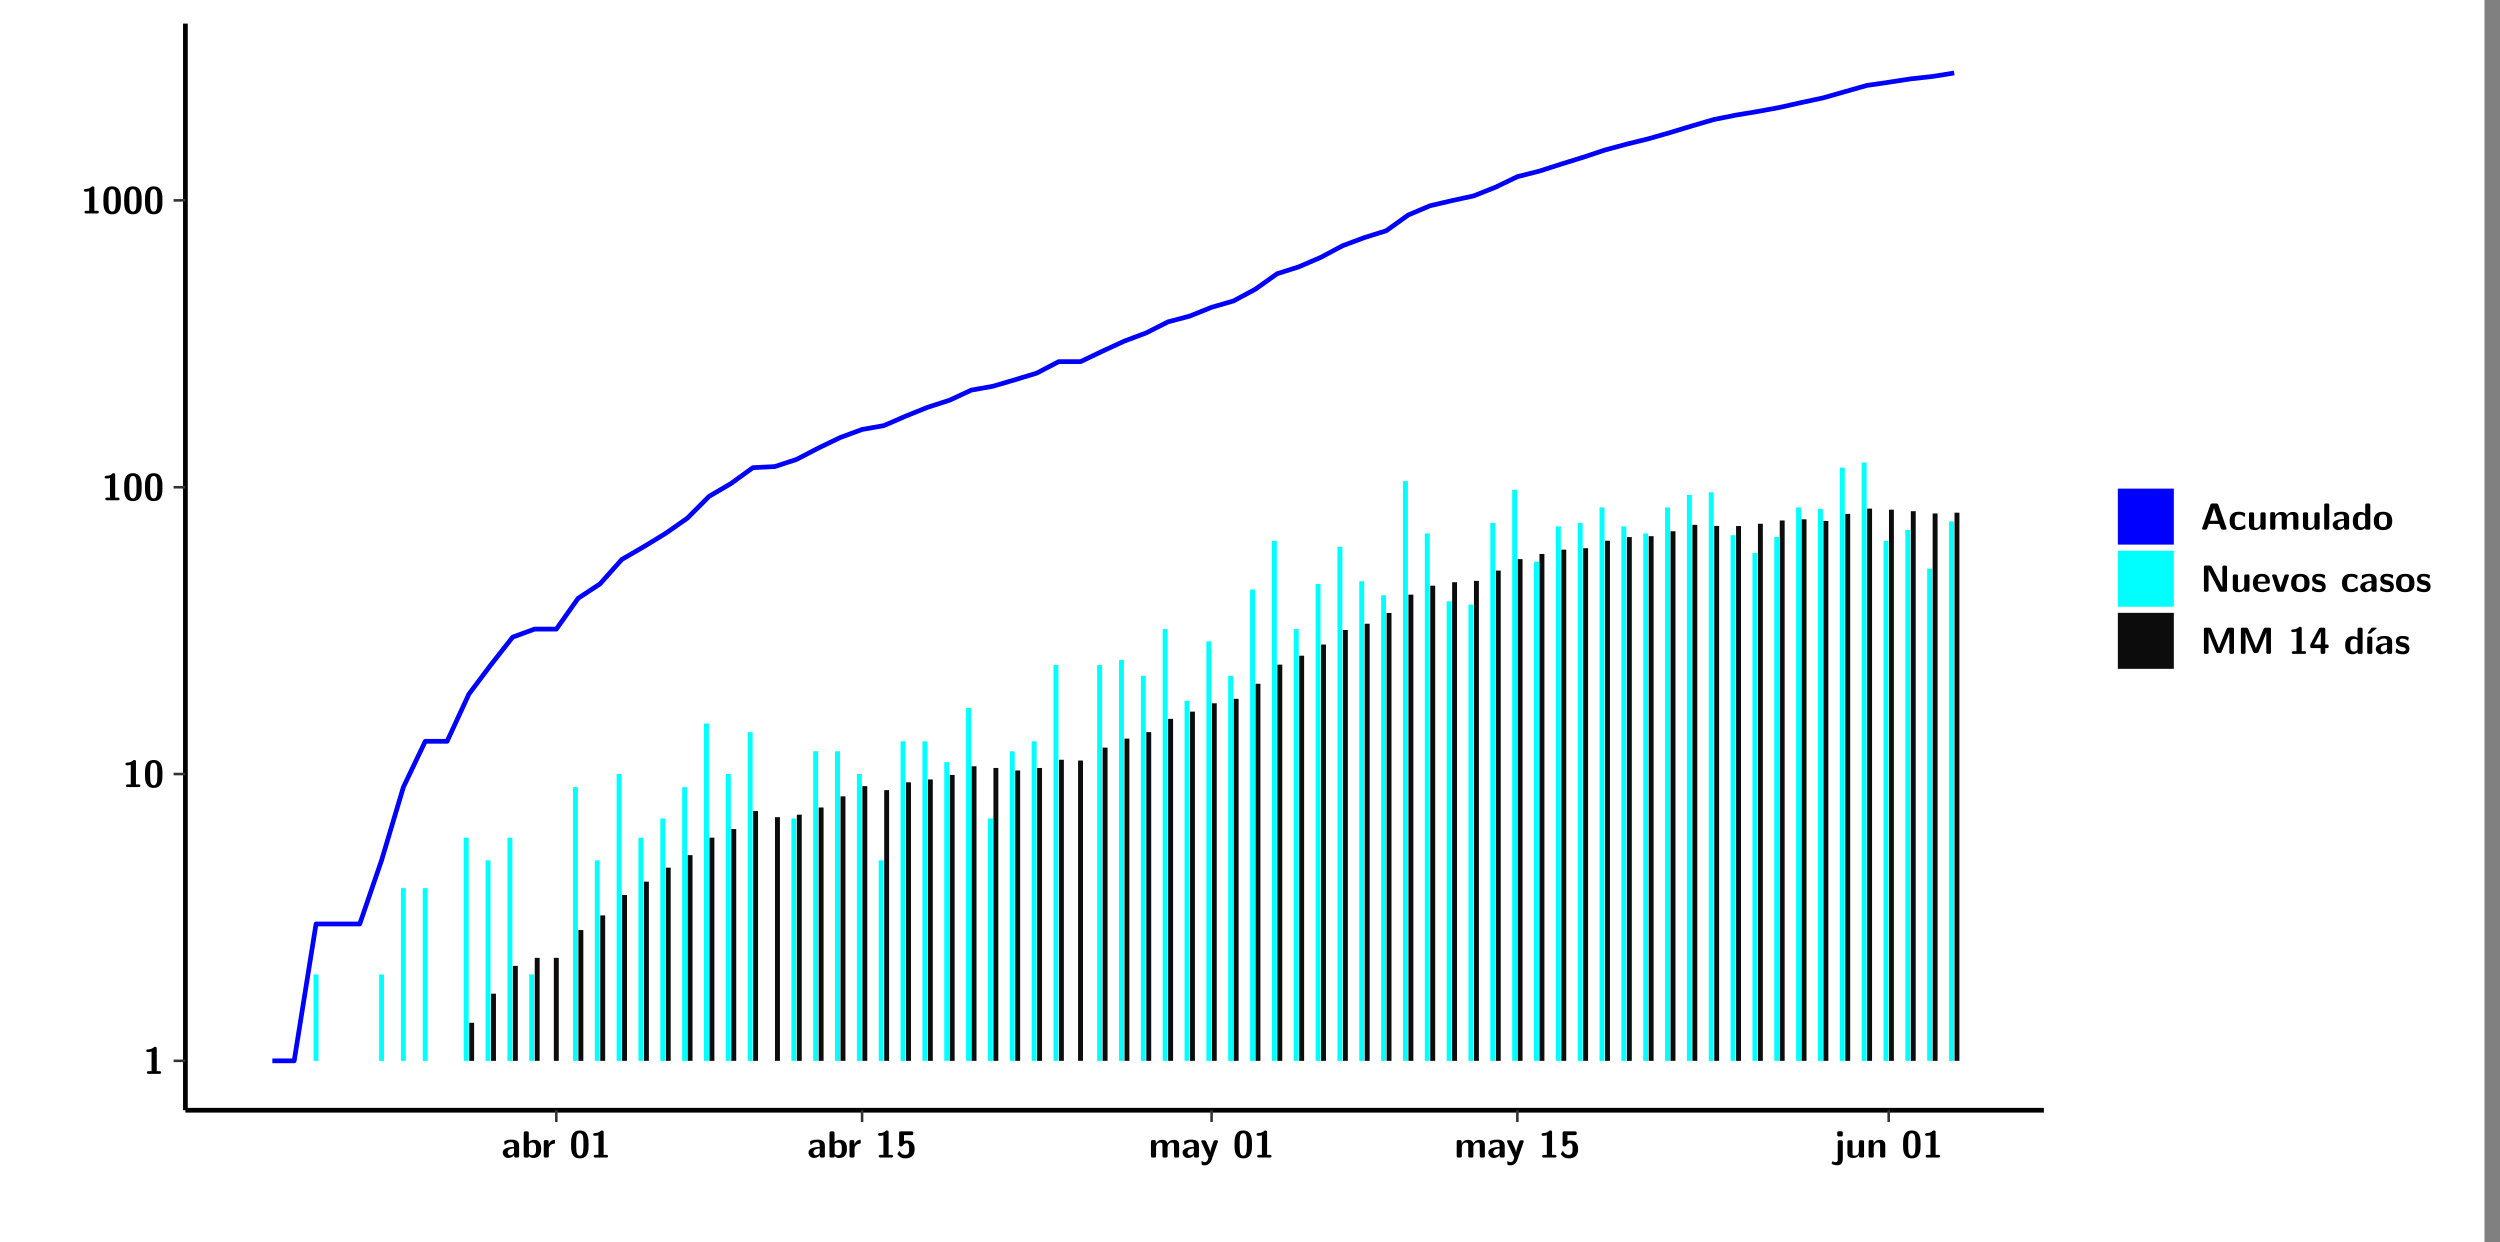 <?xml version="1.0" encoding="UTF-8"?>
<svg xmlns="http://www.w3.org/2000/svg" xmlns:xlink="http://www.w3.org/1999/xlink" width="579.653pt" height="288pt" viewBox="0 0 579.653 288" version="1.1">
<rect x="0" y="0" width="579.653" height="288" fill="#808080" stroke="none"/>
<defs>
<g>
<symbol overflow="visible" id="glyph0-0">
<path style="stroke:none;" d=""/>
</symbol>
<symbol overflow="visible" id="glyph0-1">
<path style="stroke:none;" d="M 3.109 -5.859 C 3.109 -6.016 3.109 -6.281 2.719 -6.281 C 2.547 -6.281 2.516 -6.266 2.406 -6.156 C 2.25 -6.016 1.922 -5.688 1.047 -5.672 C 0.891 -5.672 0.672 -5.609 0.672 -5.359 C 0.672 -5.047 0.969 -5.047 1.094 -5.047 C 1.344 -5.047 1.656 -5.078 1.906 -5.156 L 1.906 -0.625 L 1.234 -0.625 C 1.109 -0.625 0.812 -0.625 0.812 -0.312 C 0.812 0 1.109 0 1.234 0 L 3.719 0 C 3.828 0 4.141 0 4.141 -0.312 C 4.141 -0.625 3.828 -0.625 3.719 -0.625 L 3.109 -0.625 Z M 3.109 -5.859 "/>
</symbol>
<symbol overflow="visible" id="glyph0-2">
<path style="stroke:none;" d="M 4.438 -3 C 4.438 -4.203 4.438 -6.281 2.406 -6.281 C 0.375 -6.281 0.375 -4.219 0.375 -3 C 0.375 -1.812 0.375 0.188 2.406 0.188 C 4.438 0.188 4.438 -1.781 4.438 -3 Z M 2.406 -0.438 C 1.75 -0.438 1.656 -1.25 1.625 -1.484 C 1.562 -1.953 1.562 -2.766 1.562 -3.125 C 1.562 -3.641 1.562 -4.203 1.625 -4.641 C 1.641 -4.875 1.734 -5.641 2.406 -5.641 C 3.047 -5.641 3.156 -4.906 3.188 -4.734 C 3.25 -4.281 3.25 -3.594 3.25 -3.125 C 3.25 -2.625 3.25 -1.953 3.188 -1.469 C 3.156 -1.234 3.062 -0.438 2.406 -0.438 Z M 2.406 -0.438 "/>
</symbol>
<symbol overflow="visible" id="glyph0-3">
<path style="stroke:none;" d="M 4.062 -2.766 C 4.062 -4.156 2.734 -4.156 2.297 -4.156 C 1.891 -4.156 1.453 -4.125 0.859 -3.891 C 0.672 -3.797 0.625 -3.781 0.625 -3.688 C 0.625 -3.625 0.688 -3.109 0.688 -3.047 C 0.703 -2.984 0.75 -2.938 0.812 -2.938 C 0.844 -2.938 0.875 -2.969 0.906 -3 C 1.281 -3.391 1.719 -3.578 2.266 -3.578 C 2.734 -3.578 2.875 -3.297 2.875 -2.781 L 2.875 -2.469 C 2.562 -2.469 0.266 -2.453 0.266 -1.172 C 0.266 -0.547 0.766 0.094 1.531 0.094 C 1.828 0.094 2.484 0.016 2.906 -0.594 L 2.906 -0.422 C 2.906 -0.141 2.969 0 3.328 0 L 3.641 0 C 3.984 0 4.062 -0.109 4.062 -0.422 Z M 2.875 -1.344 C 2.875 -0.531 2.047 -0.531 2.016 -0.531 C 1.641 -0.531 1.406 -0.844 1.406 -1.188 C 1.406 -2.047 2.625 -2.109 2.875 -2.109 Z M 2.875 -1.344 "/>
</symbol>
<symbol overflow="visible" id="glyph0-4">
<path style="stroke:none;" d="M 1.703 -5.656 C 1.703 -5.938 1.641 -6.078 1.281 -6.078 L 0.953 -6.078 C 0.641 -6.078 0.531 -5.984 0.531 -5.656 L 0.531 -0.422 C 0.531 -0.109 0.625 0 0.953 0 L 1.312 0 C 1.453 0 1.719 0 1.734 -0.344 C 2.125 0.094 2.578 0.094 2.719 0.094 C 4.578 0.094 4.578 -1.594 4.578 -2.031 C 4.578 -2.453 4.578 -4.109 2.938 -4.109 C 2.219 -4.109 1.781 -3.703 1.703 -3.625 Z M 1.734 -3.172 C 1.844 -3.281 2.109 -3.484 2.5 -3.484 C 3.391 -3.484 3.391 -2.672 3.391 -2.016 C 3.391 -1.375 3.391 -0.531 2.406 -0.531 C 2.047 -0.531 1.828 -0.75 1.734 -0.875 Z M 1.734 -3.172 "/>
</symbol>
<symbol overflow="visible" id="glyph0-5">
<path style="stroke:none;" d="M 1.703 -2.016 C 1.703 -2.844 2.391 -3.188 2.938 -3.219 C 3.109 -3.234 3.125 -3.234 3.125 -3.469 L 3.125 -3.875 C 3.125 -4.047 3.125 -4.109 2.969 -4.109 C 2.719 -4.109 2.078 -4.031 1.672 -3.078 L 1.656 -3.078 L 1.656 -3.641 C 1.656 -3.922 1.594 -4.062 1.234 -4.062 L 0.953 -4.062 C 0.641 -4.062 0.531 -3.969 0.531 -3.641 L 0.531 -0.422 C 0.531 -0.109 0.625 0 0.953 0 L 1.281 0 C 1.609 0 1.703 -0.109 1.703 -0.422 Z M 1.703 -2.016 "/>
</symbol>
<symbol overflow="visible" id="glyph0-6">
<path style="stroke:none;" d="M 1.859 -5.203 L 3.578 -5.203 C 4 -5.203 4 -5.406 4 -5.641 C 4 -5.875 4 -6.078 3.578 -6.078 L 1.141 -6.078 C 0.875 -6.078 0.734 -6.031 0.734 -5.688 L 0.734 -3 C 0.734 -2.609 0.922 -2.594 1.172 -2.594 C 1.391 -2.594 1.469 -2.594 1.594 -2.812 C 1.812 -3.141 2.109 -3.328 2.469 -3.328 C 3.047 -3.328 3.047 -2.656 3.047 -1.969 C 3.047 -1.297 3.047 -0.625 2.125 -0.625 C 1.844 -0.625 1.25 -0.703 0.906 -1.406 C 0.875 -1.453 0.844 -1.5 0.781 -1.5 C 0.719 -1.5 0.703 -1.469 0.656 -1.391 C 0.531 -1.188 0.328 -0.891 0.328 -0.828 C 0.328 -0.75 0.891 0.188 2.141 0.188 C 3.562 0.188 4.328 -0.516 4.328 -1.938 C 4.328 -3.094 3.844 -3.953 2.5 -3.953 C 2.281 -3.953 2.078 -3.922 1.859 -3.844 Z M 1.859 -5.203 "/>
</symbol>
<symbol overflow="visible" id="glyph0-7">
<path style="stroke:none;" d="M 7.062 -2.844 C 7.062 -3.75 6.672 -4.109 5.781 -4.109 C 5.156 -4.109 4.688 -3.828 4.359 -3.25 C 4.219 -4.078 3.484 -4.109 3.109 -4.109 C 2.938 -4.109 2.578 -4.109 2.188 -3.828 C 1.906 -3.625 1.734 -3.344 1.672 -3.203 L 1.672 -3.641 C 1.672 -3.922 1.609 -4.062 1.25 -4.062 L 0.953 -4.062 C 0.625 -4.062 0.531 -3.969 0.531 -3.641 L 0.531 -0.422 C 0.531 -0.109 0.625 0 0.953 0 L 1.297 0 C 1.625 0 1.719 -0.109 1.719 -0.422 L 1.719 -2.359 C 1.719 -3.141 2.25 -3.484 2.688 -3.484 C 3.109 -3.484 3.203 -3.297 3.203 -2.828 L 3.203 -0.422 C 3.203 -0.109 3.297 0 3.625 0 L 3.969 0 C 4.297 0 4.391 -0.109 4.391 -0.422 L 4.391 -2.359 C 4.391 -3.141 4.922 -3.484 5.359 -3.484 C 5.781 -3.484 5.875 -3.297 5.875 -2.828 L 5.875 -0.422 C 5.875 -0.109 5.969 0 6.297 0 L 6.641 0 C 6.984 0 7.062 -0.109 7.062 -0.422 Z M 7.062 -2.844 "/>
</symbol>
<symbol overflow="visible" id="glyph0-8">
<path style="stroke:none;" d="M 4.109 -3.609 C 4.141 -3.719 4.141 -3.734 4.141 -3.781 C 4.141 -4.016 3.906 -4.016 3.797 -4.016 L 3.609 -4.016 C 3.469 -4.016 3.266 -4.016 3.141 -3.812 C 3.109 -3.766 2.406 -1.828 2.359 -1.25 L 2.344 -1.25 C 2.312 -1.672 1.953 -2.484 1.562 -3.328 C 1.328 -3.891 1.266 -4.016 0.828 -4.016 L 0.594 -4.016 C 0.469 -4.016 0.25 -4.016 0.25 -3.781 C 0.25 -3.75 0.281 -3.688 0.297 -3.641 L 1.953 0 C 1.891 0.188 1.859 0.281 1.828 0.375 C 1.734 0.656 1.578 1.047 1.109 1.047 C 0.812 1.047 0.609 0.922 0.516 0.875 C 0.469 0.844 0.453 0.828 0.422 0.828 C 0.391 0.828 0.312 0.859 0.312 0.969 C 0.312 1.031 0.375 1.641 0.391 1.672 C 0.469 1.781 0.953 1.797 1.094 1.797 C 2.172 1.797 2.609 0.766 2.672 0.547 Z M 4.109 -3.609 "/>
</symbol>
<symbol overflow="visible" id="glyph0-9">
<path style="stroke:none;" d="M 1.969 -5.672 C 1.969 -5.953 1.906 -6.094 1.547 -6.094 L 1.094 -6.094 C 0.766 -6.094 0.672 -5.984 0.672 -5.672 L 0.672 -5.312 C 0.672 -5.031 0.734 -4.891 1.094 -4.891 L 1.547 -4.891 C 1.875 -4.891 1.969 -5 1.969 -5.312 Z M 0.797 0.484 C 0.797 0.703 0.797 1.062 0.25 1.062 C 0.156 1.062 -0.094 1.031 -0.266 0.922 C -0.359 0.875 -0.375 0.875 -0.406 0.875 C -0.484 0.875 -0.5 0.922 -0.547 1.094 C -0.609 1.281 -0.625 1.359 -0.625 1.391 C -0.625 1.547 0.109 1.797 0.656 1.797 C 1.625 1.797 1.969 1.141 1.969 0.281 L 1.969 -3.594 C 1.969 -3.875 1.906 -4.016 1.547 -4.016 L 1.219 -4.016 C 0.891 -4.016 0.797 -3.906 0.797 -3.594 Z M 0.797 0.484 "/>
</symbol>
<symbol overflow="visible" id="glyph0-10">
<path style="stroke:none;" d="M 4.391 -3.594 C 4.391 -3.875 4.328 -4.016 3.969 -4.016 L 3.609 -4.016 C 3.281 -4.016 3.188 -3.906 3.188 -3.594 L 3.188 -1.516 C 3.188 -0.938 2.891 -0.438 2.266 -0.438 C 1.766 -0.438 1.719 -0.562 1.719 -1.031 L 1.719 -3.594 C 1.719 -3.875 1.656 -4.016 1.297 -4.016 L 0.953 -4.016 C 0.625 -4.016 0.531 -3.922 0.531 -3.594 L 0.531 -1.109 C 0.531 -0.172 1.031 0.094 1.953 0.094 C 2.188 0.094 2.812 0.094 3.219 -0.656 L 3.219 -0.422 C 3.219 -0.141 3.281 0 3.641 0 L 3.969 0 C 4.297 0 4.391 -0.109 4.391 -0.422 Z M 4.391 -3.594 "/>
</symbol>
<symbol overflow="visible" id="glyph0-11">
<path style="stroke:none;" d="M 4.391 -2.844 C 4.391 -3.75 4 -4.109 3.109 -4.109 C 2.188 -4.109 1.781 -3.438 1.672 -3.203 L 1.672 -3.641 C 1.672 -3.922 1.609 -4.062 1.25 -4.062 L 0.953 -4.062 C 0.625 -4.062 0.531 -3.969 0.531 -3.641 L 0.531 -0.422 C 0.531 -0.109 0.625 0 0.953 0 L 1.297 0 C 1.625 0 1.719 -0.109 1.719 -0.422 L 1.719 -2.359 C 1.719 -3.125 2.219 -3.484 2.688 -3.484 C 3.109 -3.484 3.188 -3.281 3.188 -2.828 L 3.188 -0.422 C 3.188 -0.141 3.25 0 3.609 0 L 3.969 0 C 4.297 0 4.391 -0.109 4.391 -0.422 Z M 4.391 -2.844 "/>
</symbol>
<symbol overflow="visible" id="glyph0-12">
<path style="stroke:none;" d="M 4.156 -5.703 C 4.031 -6.078 3.766 -6.078 3.594 -6.078 L 2.828 -6.078 C 2.641 -6.078 2.391 -6.078 2.266 -5.703 L 0.406 -0.406 C 0.375 -0.297 0.375 -0.281 0.375 -0.234 C 0.375 0 0.594 0 0.703 0 L 1.031 0 C 1.188 0 1.453 0 1.578 -0.344 L 1.922 -1.328 L 4.344 -1.328 L 4.641 -0.484 C 4.75 -0.172 4.812 0 5.234 0 L 5.703 0 C 5.828 0 6.047 0 6.047 -0.234 C 6.047 -0.281 6.047 -0.297 6 -0.406 Z M 2.812 -3.938 C 2.938 -4.328 3.062 -4.656 3.125 -4.969 L 3.141 -4.969 C 3.188 -4.766 3.188 -4.75 3.25 -4.547 L 4.078 -2.078 L 2.188 -2.078 Z M 2.812 -3.938 "/>
</symbol>
<symbol overflow="visible" id="glyph0-13">
<path style="stroke:none;" d="M 4 -0.438 C 4 -0.531 3.969 -0.938 3.953 -1.047 C 3.953 -1.078 3.938 -1.172 3.844 -1.172 C 3.812 -1.172 3.797 -1.172 3.703 -1.078 C 3.562 -0.953 3.141 -0.594 2.422 -0.594 C 1.516 -0.594 1.516 -1.469 1.516 -2.031 C 1.516 -2.75 1.562 -3.484 2.453 -3.484 C 3.031 -3.484 3.266 -3.344 3.578 -3.078 C 3.688 -2.984 3.703 -2.984 3.734 -2.984 C 3.828 -2.984 3.844 -3.062 3.844 -3.094 C 3.859 -3.172 3.953 -3.656 3.953 -3.703 C 3.953 -3.781 3.891 -3.812 3.75 -3.891 C 3.328 -4.078 3.062 -4.156 2.453 -4.156 C 1.141 -4.156 0.328 -3.547 0.328 -2.016 C 0.328 -0.562 1.078 0.094 2.406 0.094 C 2.641 0.094 3.172 0.094 3.75 -0.203 C 4 -0.344 4 -0.344 4 -0.438 Z M 4 -0.438 "/>
</symbol>
<symbol overflow="visible" id="glyph0-14">
<path style="stroke:none;" d="M 1.703 -5.656 C 1.703 -5.938 1.641 -6.078 1.281 -6.078 L 0.953 -6.078 C 0.641 -6.078 0.531 -5.984 0.531 -5.656 L 0.531 -0.422 C 0.531 -0.109 0.625 0 0.953 0 L 1.281 0 C 1.609 0 1.703 -0.109 1.703 -0.422 Z M 1.703 -5.656 "/>
</symbol>
<symbol overflow="visible" id="glyph0-15">
<path style="stroke:none;" d="M 4.375 -5.656 C 4.375 -5.938 4.312 -6.078 3.953 -6.078 L 3.625 -6.078 C 3.297 -6.078 3.203 -5.969 3.203 -5.656 L 3.203 -3.672 C 2.812 -4.047 2.375 -4.109 2.109 -4.109 C 0.328 -4.109 0.328 -2.422 0.328 -2 C 0.328 -1.594 0.328 0.094 2.062 0.094 C 2.422 0.094 2.812 -0.016 3.188 -0.406 C 3.188 -0.094 3.297 0 3.609 0 L 3.953 0 C 4.281 0 4.375 -0.109 4.375 -0.422 Z M 3.188 -1.094 C 3.188 -0.953 3.188 -0.875 2.922 -0.688 C 2.703 -0.547 2.5 -0.531 2.406 -0.531 C 1.516 -0.531 1.516 -1.344 1.516 -2 C 1.516 -2.656 1.516 -3.484 2.5 -3.484 C 2.75 -3.484 2.984 -3.391 3.188 -3.203 Z M 3.188 -1.094 "/>
</symbol>
<symbol overflow="visible" id="glyph0-16">
<path style="stroke:none;" d="M 4.547 -1.969 C 4.547 -3.406 3.844 -4.156 2.406 -4.156 C 0.953 -4.156 0.266 -3.391 0.266 -1.969 C 0.266 -0.547 1.031 0.094 2.406 0.094 C 3.781 0.094 4.547 -0.531 4.547 -1.969 Z M 2.406 -0.594 C 1.469 -0.594 1.469 -1.375 1.469 -2.078 C 1.469 -2.75 1.469 -3.531 2.406 -3.531 C 3.344 -3.531 3.344 -2.766 3.344 -2.078 C 3.344 -1.391 3.344 -0.594 2.406 -0.594 Z M 2.406 -0.594 "/>
</symbol>
<symbol overflow="visible" id="glyph0-17">
<path style="stroke:none;" d="M 2.656 -5.734 C 2.469 -6.078 2.203 -6.078 2.031 -6.078 L 1.219 -6.078 C 0.906 -6.078 0.797 -5.984 0.797 -5.656 L 0.797 -0.422 C 0.797 -0.109 0.891 0 1.219 0 L 1.453 0 C 1.781 0 1.875 -0.109 1.875 -0.422 L 1.875 -5.016 L 1.891 -5.016 L 4.297 -0.344 C 4.484 0 4.75 0 4.922 0 L 5.734 0 C 6.062 0 6.156 -0.109 6.156 -0.422 L 6.156 -5.656 C 6.156 -5.938 6.094 -6.078 5.734 -6.078 L 5.5 -6.078 C 5.156 -6.078 5.078 -5.969 5.078 -5.656 L 5.078 -1.062 L 5.062 -1.062 Z M 2.656 -5.734 "/>
</symbol>
<symbol overflow="visible" id="glyph0-18">
<path style="stroke:none;" d="M 3.781 -1.875 C 3.984 -1.875 4.203 -1.891 4.203 -2.281 C 4.203 -3.406 3.672 -4.156 2.359 -4.156 C 0.969 -4.156 0.266 -3.375 0.266 -2.047 C 0.266 -0.609 1.109 0.094 2.484 0.094 C 2.812 0.094 3.312 0.047 3.891 -0.234 C 4.078 -0.328 4.141 -0.359 4.141 -0.469 C 4.141 -0.531 4.125 -0.781 4.109 -0.844 C 4.078 -1.125 4.062 -1.125 3.984 -1.125 C 3.953 -1.125 3.938 -1.125 3.844 -1.047 C 3.328 -0.594 2.797 -0.531 2.516 -0.531 C 1.531 -0.531 1.422 -1.312 1.391 -1.875 Z M 1.406 -2.344 C 1.422 -2.875 1.609 -3.531 2.359 -3.531 C 3.062 -3.531 3.203 -3.031 3.219 -2.344 Z M 1.406 -2.344 "/>
</symbol>
<symbol overflow="visible" id="glyph0-19">
<path style="stroke:none;" d="M 4.109 -3.609 C 4.141 -3.719 4.141 -3.75 4.141 -3.766 C 4.141 -4.016 3.922 -4.016 3.797 -4.016 L 3.609 -4.016 C 3.25 -4.016 3.141 -3.891 3.062 -3.641 L 2.203 -0.984 L 1.328 -3.641 C 1.266 -3.828 1.203 -4.016 0.781 -4.016 L 0.578 -4.016 C 0.453 -4.016 0.234 -4.016 0.234 -3.766 C 0.234 -3.75 0.234 -3.719 0.266 -3.609 L 1.312 -0.375 C 1.438 0 1.703 0 1.859 0 L 2.5 0 C 2.672 0 2.938 0 3.062 -0.375 Z M 4.109 -3.609 "/>
</symbol>
<symbol overflow="visible" id="glyph0-20">
<path style="stroke:none;" d="M 3.469 -1.234 C 3.469 -1.734 3.203 -2.031 3.047 -2.172 C 2.703 -2.484 2.391 -2.547 2.031 -2.609 C 1.547 -2.703 1.188 -2.766 1.188 -3.109 C 1.188 -3.469 1.484 -3.547 1.828 -3.547 C 2.406 -3.547 2.719 -3.328 2.953 -3.125 C 3.047 -3.047 3.062 -3.047 3.094 -3.047 C 3.188 -3.047 3.203 -3.125 3.203 -3.156 C 3.219 -3.219 3.312 -3.719 3.312 -3.766 C 3.312 -3.906 2.844 -4.031 2.75 -4.062 C 2.406 -4.156 2.125 -4.156 1.891 -4.156 C 1.5 -4.156 0.328 -4.156 0.328 -2.906 C 0.328 -2.484 0.516 -2.219 0.75 -2 C 1.062 -1.734 1.406 -1.672 1.906 -1.562 C 2.156 -1.531 2.609 -1.453 2.609 -1.062 C 2.609 -0.656 2.266 -0.594 1.922 -0.594 C 1.531 -0.594 1.047 -0.703 0.625 -1.188 C 0.594 -1.234 0.562 -1.266 0.516 -1.266 C 0.422 -1.266 0.406 -1.188 0.391 -1.125 C 0.375 -1.016 0.266 -0.516 0.266 -0.422 C 0.266 -0.266 0.922 -0.062 0.922 -0.047 C 1.406 0.094 1.766 0.094 1.922 0.094 C 2.359 0.094 3.469 0.062 3.469 -1.234 Z M 3.469 -1.234 "/>
</symbol>
<symbol overflow="visible" id="glyph0-21">
<path style="stroke:none;" d="M 4.859 -2.859 C 4.688 -2.422 4.359 -1.609 4.281 -1.312 C 4.203 -1.625 3.844 -2.484 3.656 -2.953 L 2.531 -5.719 C 2.391 -6.078 2.109 -6.078 1.953 -6.078 L 1.219 -6.078 C 0.906 -6.078 0.797 -5.984 0.797 -5.656 L 0.797 -0.422 C 0.797 -0.109 0.891 0 1.219 0 L 1.453 0 C 1.781 0 1.875 -0.109 1.875 -0.422 L 1.875 -4.953 L 1.891 -4.953 C 1.984 -4.562 2.375 -3.578 2.578 -3.062 L 3.609 -0.562 C 3.766 -0.188 3.969 -0.188 4.266 -0.188 C 4.562 -0.188 4.781 -0.188 4.938 -0.562 L 6.062 -3.328 C 6.141 -3.531 6.625 -4.719 6.672 -4.953 L 6.688 -4.953 L 6.688 -0.422 C 6.688 -0.141 6.75 0 7.109 0 L 7.344 0 C 7.672 0 7.766 -0.109 7.766 -0.422 L 7.766 -5.656 C 7.766 -5.938 7.703 -6.078 7.344 -6.078 L 6.609 -6.078 C 6.391 -6.078 6.172 -6.062 6.016 -5.703 Z M 4.859 -2.859 "/>
</symbol>
<symbol overflow="visible" id="glyph0-22">
<path style="stroke:none;" d="M 0.344 -2.297 C 0.266 -2.172 0.266 -2.141 0.266 -1.984 L 0.266 -1.766 C 0.266 -1.484 0.328 -1.344 0.688 -1.344 L 2.672 -1.344 L 2.672 -0.422 C 2.672 -0.141 2.719 0 3.078 0 L 3.328 0 C 3.656 0 3.75 -0.109 3.75 -0.422 L 3.75 -1.344 L 4.125 -1.344 C 4.391 -1.344 4.547 -1.406 4.547 -1.75 C 4.547 -2.078 4.422 -2.172 4.125 -2.172 L 3.75 -2.172 L 3.75 -5.656 C 3.75 -5.984 3.656 -6.078 3.328 -6.078 L 2.688 -6.078 C 2.531 -6.078 2.391 -6.078 2.281 -5.875 Z M 1.188 -2.172 C 2.578 -4.75 2.672 -5.016 2.703 -5.156 L 2.719 -5.156 L 2.719 -2.172 Z M 1.188 -2.172 "/>
</symbol>
<symbol overflow="visible" id="glyph0-23">
<path style="stroke:none;" d="M 3.906 -5.844 C 3.953 -5.875 4 -5.922 4 -5.969 C 4 -6.078 3.906 -6.078 3.766 -6.078 L 3.047 -6.078 C 2.875 -6.078 2.859 -6.078 2.781 -5.984 L 2.031 -4.953 C 1.953 -4.859 1.953 -4.844 1.953 -4.828 C 1.953 -4.703 2.047 -4.703 2.188 -4.703 L 2.516 -4.703 Z M 3.906 -5.844 "/>
</symbol>
<symbol overflow="visible" id="glyph0-24">
<path style="stroke:none;" d="M 1.703 -3.594 C 1.703 -3.875 1.641 -4.016 1.281 -4.016 L 0.953 -4.016 C 0.641 -4.016 0.531 -3.922 0.531 -3.594 L 0.531 -0.422 C 0.531 -0.109 0.625 0 0.953 0 L 1.281 0 C 1.609 0 1.703 -0.109 1.703 -0.422 Z M 1.703 -3.594 "/>
</symbol>
</g>
<clipPath id="clip1">
  <path d="M 0 0 L 576.008 0 L 576.008 288 L 0 288 Z M 0 0 "/>
</clipPath>
<clipPath id="clip2">
  <path d="M 42.988 5.477 L 473.898 5.477 L 473.898 257.414 L 42.988 257.414 Z M 42.988 5.477 "/>
</clipPath>
</defs>
<g id="surface1">
<g clip-path="url(#clip1)" clip-rule="nonzero">
<path style="fill-rule:nonzero;fill:rgb(100%,100%,100%);fill-opacity:1;stroke-width:0.598;stroke-linecap:round;stroke-linejoin:round;stroke:rgb(100%,100%,100%);stroke-opacity:1;stroke-miterlimit:10;" d="M 0 0 L 0 288.004 L 576.008 288.004 L 576.008 0 Z M 0 0 " transform="matrix(1,0,0,-1,0,288)"/>
</g>
<g clip-path="url(#clip2)" clip-rule="nonzero">
<path style=" stroke:none;fill-rule:nonzero;fill:rgb(100%,100%,100%);fill-opacity:1;" d="M 42.988 257.414 L 42.988 5.477 L 473.898 5.477 L 473.898 257.414 Z M 42.988 257.414 "/>
</g>
<path style=" stroke:none;fill-rule:nonzero;fill:rgb(0%,100%,100%);fill-opacity:1;" d="M 72.707 245.969 L 72.707 225.941 L 73.844 225.941 L 73.844 245.969 Z M 72.707 245.969 "/>
<path style=" stroke:none;fill-rule:nonzero;fill:rgb(0%,100%,100%);fill-opacity:1;" d="M 87.902 245.969 L 87.902 225.941 L 89.039 225.941 L 89.039 245.969 Z M 87.902 245.969 "/>
<path style=" stroke:none;fill-rule:nonzero;fill:rgb(0%,100%,100%);fill-opacity:1;" d="M 92.961 245.969 L 92.961 205.926 L 94.098 205.926 L 94.098 245.969 Z M 92.961 245.969 "/>
<path style=" stroke:none;fill-rule:nonzero;fill:rgb(0%,100%,100%);fill-opacity:1;" d="M 98.023 245.969 L 98.023 205.926 L 99.168 205.926 L 99.168 245.969 Z M 98.023 245.969 "/>
<path style=" stroke:none;fill-rule:nonzero;fill:rgb(0%,100%,100%);fill-opacity:1;" d="M 107.52 245.969 L 107.52 194.219 L 108.664 194.219 L 108.664 245.969 Z M 107.52 245.969 "/>
<path style=" stroke:none;fill-rule:nonzero;fill:rgb(4.999%,4.999%,4.999%);fill-opacity:1;" d="M 108.793 245.969 L 108.793 237.141 L 109.93 237.141 L 109.93 245.969 Z M 108.793 245.969 "/>
<path style=" stroke:none;fill-rule:nonzero;fill:rgb(0%,100%,100%);fill-opacity:1;" d="M 112.59 245.969 L 112.59 199.48 L 113.727 199.48 L 113.727 245.969 Z M 112.59 245.969 "/>
<path style=" stroke:none;fill-rule:nonzero;fill:rgb(4.999%,4.999%,4.999%);fill-opacity:1;" d="M 113.855 245.969 L 113.855 230.395 L 114.992 230.395 L 114.992 245.969 Z M 113.855 245.969 "/>
<path style=" stroke:none;fill-rule:nonzero;fill:rgb(0%,100%,100%);fill-opacity:1;" d="M 117.648 245.969 L 117.648 194.219 L 118.797 194.219 L 118.797 245.969 Z M 117.648 245.969 "/>
<path style=" stroke:none;fill-rule:nonzero;fill:rgb(4.999%,4.999%,4.999%);fill-opacity:1;" d="M 118.914 245.969 L 118.914 223.949 L 120.062 223.949 L 120.062 245.969 Z M 118.914 245.969 "/>
<path style=" stroke:none;fill-rule:nonzero;fill:rgb(0%,100%,100%);fill-opacity:1;" d="M 122.711 245.969 L 122.711 225.941 L 123.855 225.941 L 123.855 245.969 Z M 122.711 245.969 "/>
<path style=" stroke:none;fill-rule:nonzero;fill:rgb(4.999%,4.999%,4.999%);fill-opacity:1;" d="M 123.988 245.969 L 123.988 222.086 L 125.121 222.086 L 125.121 245.969 Z M 123.988 245.969 "/>
<path style=" stroke:none;fill-rule:nonzero;fill:rgb(4.999%,4.999%,4.999%);fill-opacity:1;" d="M 128.41 245.969 L 128.41 222.086 L 129.555 222.086 L 129.555 245.969 Z M 128.41 245.969 "/>
<path style=" stroke:none;fill-rule:nonzero;fill:rgb(0%,100%,100%);fill-opacity:1;" d="M 132.844 245.969 L 132.844 182.504 L 133.988 182.504 L 133.988 245.969 Z M 132.844 245.969 "/>
<path style=" stroke:none;fill-rule:nonzero;fill:rgb(4.999%,4.999%,4.999%);fill-opacity:1;" d="M 134.109 245.969 L 134.109 215.641 L 135.254 215.641 L 135.254 245.969 Z M 134.109 245.969 "/>
<path style=" stroke:none;fill-rule:nonzero;fill:rgb(0%,100%,100%);fill-opacity:1;" d="M 137.914 245.969 L 137.914 199.48 L 139.051 199.48 L 139.051 245.969 Z M 137.914 245.969 "/>
<path style=" stroke:none;fill-rule:nonzero;fill:rgb(4.999%,4.999%,4.999%);fill-opacity:1;" d="M 139.18 245.969 L 139.18 212.242 L 140.316 212.242 L 140.316 245.969 Z M 139.18 245.969 "/>
<path style=" stroke:none;fill-rule:nonzero;fill:rgb(0%,100%,100%);fill-opacity:1;" d="M 142.977 245.969 L 142.977 179.465 L 144.113 179.465 L 144.113 245.969 Z M 142.977 245.969 "/>
<path style=" stroke:none;fill-rule:nonzero;fill:rgb(4.999%,4.999%,4.999%);fill-opacity:1;" d="M 144.242 245.969 L 144.242 207.52 L 145.375 207.52 L 145.375 245.969 Z M 144.242 245.969 "/>
<path style=" stroke:none;fill-rule:nonzero;fill:rgb(0%,100%,100%);fill-opacity:1;" d="M 148.035 245.969 L 148.035 194.219 L 149.184 194.219 L 149.184 245.969 Z M 148.035 245.969 "/>
<path style=" stroke:none;fill-rule:nonzero;fill:rgb(4.999%,4.999%,4.999%);fill-opacity:1;" d="M 149.301 245.969 L 149.301 204.422 L 150.449 204.422 L 150.449 245.969 Z M 149.301 245.969 "/>
<path style=" stroke:none;fill-rule:nonzero;fill:rgb(0%,100%,100%);fill-opacity:1;" d="M 153.109 245.969 L 153.109 189.766 L 154.242 189.766 L 154.242 245.969 Z M 153.109 245.969 "/>
<path style=" stroke:none;fill-rule:nonzero;fill:rgb(4.999%,4.999%,4.999%);fill-opacity:1;" d="M 154.375 245.969 L 154.375 201.184 L 155.508 201.184 L 155.508 245.969 Z M 154.375 245.969 "/>
<path style=" stroke:none;fill-rule:nonzero;fill:rgb(0%,100%,100%);fill-opacity:1;" d="M 158.168 245.969 L 158.168 182.504 L 159.305 182.504 L 159.305 245.969 Z M 158.168 245.969 "/>
<path style=" stroke:none;fill-rule:nonzero;fill:rgb(4.999%,4.999%,4.999%);fill-opacity:1;" d="M 159.434 245.969 L 159.434 198.273 L 160.57 198.273 L 160.57 245.969 Z M 159.434 245.969 "/>
<path style=" stroke:none;fill-rule:nonzero;fill:rgb(0%,100%,100%);fill-opacity:1;" d="M 163.23 245.969 L 163.23 167.758 L 164.375 167.758 L 164.375 245.969 Z M 163.23 245.969 "/>
<path style=" stroke:none;fill-rule:nonzero;fill:rgb(4.999%,4.999%,4.999%);fill-opacity:1;" d="M 164.496 245.969 L 164.496 194.219 L 165.641 194.219 L 165.641 245.969 Z M 164.496 245.969 "/>
<path style=" stroke:none;fill-rule:nonzero;fill:rgb(0%,100%,100%);fill-opacity:1;" d="M 168.301 245.969 L 168.301 179.465 L 169.438 179.465 L 169.438 245.969 Z M 168.301 245.969 "/>
<path style=" stroke:none;fill-rule:nonzero;fill:rgb(4.999%,4.999%,4.999%);fill-opacity:1;" d="M 169.566 245.969 L 169.566 192.227 L 170.703 192.227 L 170.703 245.969 Z M 169.566 245.969 "/>
<path style=" stroke:none;fill-rule:nonzero;fill:rgb(0%,100%,100%);fill-opacity:1;" d="M 173.363 245.969 L 173.363 169.75 L 174.496 169.75 L 174.496 245.969 Z M 173.363 245.969 "/>
<path style=" stroke:none;fill-rule:nonzero;fill:rgb(4.999%,4.999%,4.999%);fill-opacity:1;" d="M 174.629 245.969 L 174.629 188.055 L 175.762 188.055 L 175.762 245.969 Z M 174.629 245.969 "/>
<path style=" stroke:none;fill-rule:nonzero;fill:rgb(4.999%,4.999%,4.999%);fill-opacity:1;" d="M 179.688 245.969 L 179.688 189.469 L 180.836 189.469 L 180.836 245.969 Z M 179.688 245.969 "/>
<path style=" stroke:none;fill-rule:nonzero;fill:rgb(0%,100%,100%);fill-opacity:1;" d="M 183.496 245.969 L 183.496 189.766 L 184.629 189.766 L 184.629 245.969 Z M 183.496 245.969 "/>
<path style=" stroke:none;fill-rule:nonzero;fill:rgb(4.999%,4.999%,4.999%);fill-opacity:1;" d="M 184.758 245.969 L 184.758 188.891 L 185.895 188.891 L 185.895 245.969 Z M 184.758 245.969 "/>
<path style=" stroke:none;fill-rule:nonzero;fill:rgb(0%,100%,100%);fill-opacity:1;" d="M 188.555 245.969 L 188.555 174.195 L 189.691 174.195 L 189.691 245.969 Z M 188.555 245.969 "/>
<path style=" stroke:none;fill-rule:nonzero;fill:rgb(4.999%,4.999%,4.999%);fill-opacity:1;" d="M 189.82 245.969 L 189.82 187.227 L 190.957 187.227 L 190.957 245.969 Z M 189.82 245.969 "/>
<path style=" stroke:none;fill-rule:nonzero;fill:rgb(0%,100%,100%);fill-opacity:1;" d="M 193.617 245.969 L 193.617 174.195 L 194.762 174.195 L 194.762 245.969 Z M 193.617 245.969 "/>
<path style=" stroke:none;fill-rule:nonzero;fill:rgb(4.999%,4.999%,4.999%);fill-opacity:1;" d="M 194.883 245.969 L 194.883 184.645 L 196.027 184.645 L 196.027 245.969 Z M 194.883 245.969 "/>
<path style=" stroke:none;fill-rule:nonzero;fill:rgb(0%,100%,100%);fill-opacity:1;" d="M 198.688 245.969 L 198.688 179.465 L 199.824 179.465 L 199.824 245.969 Z M 198.688 245.969 "/>
<path style=" stroke:none;fill-rule:nonzero;fill:rgb(4.999%,4.999%,4.999%);fill-opacity:1;" d="M 199.953 245.969 L 199.953 182.273 L 201.09 182.273 L 201.09 245.969 Z M 199.953 245.969 "/>
<path style=" stroke:none;fill-rule:nonzero;fill:rgb(0%,100%,100%);fill-opacity:1;" d="M 203.75 245.969 L 203.75 199.48 L 204.883 199.48 L 204.883 245.969 Z M 203.75 245.969 "/>
<path style=" stroke:none;fill-rule:nonzero;fill:rgb(4.999%,4.999%,4.999%);fill-opacity:1;" d="M 205.016 245.969 L 205.016 183.203 L 206.148 183.203 L 206.148 245.969 Z M 205.016 245.969 "/>
<path style=" stroke:none;fill-rule:nonzero;fill:rgb(0%,100%,100%);fill-opacity:1;" d="M 208.809 245.969 L 208.809 171.883 L 209.957 171.883 L 209.957 245.969 Z M 208.809 245.969 "/>
<path style=" stroke:none;fill-rule:nonzero;fill:rgb(4.999%,4.999%,4.999%);fill-opacity:1;" d="M 210.074 245.969 L 210.074 181.387 L 211.219 181.387 L 211.219 245.969 Z M 210.074 245.969 "/>
<path style=" stroke:none;fill-rule:nonzero;fill:rgb(0%,100%,100%);fill-opacity:1;" d="M 213.879 245.969 L 213.879 171.883 L 215.016 171.883 L 215.016 245.969 Z M 213.879 245.969 "/>
<path style=" stroke:none;fill-rule:nonzero;fill:rgb(4.999%,4.999%,4.999%);fill-opacity:1;" d="M 215.145 245.969 L 215.145 180.73 L 216.281 180.73 L 216.281 245.969 Z M 215.145 245.969 "/>
<path style=" stroke:none;fill-rule:nonzero;fill:rgb(0%,100%,100%);fill-opacity:1;" d="M 218.941 245.969 L 218.941 176.715 L 220.078 176.715 L 220.078 245.969 Z M 218.941 245.969 "/>
<path style=" stroke:none;fill-rule:nonzero;fill:rgb(4.999%,4.999%,4.999%);fill-opacity:1;" d="M 220.207 245.969 L 220.207 179.676 L 221.344 179.676 L 221.344 245.969 Z M 220.207 245.969 "/>
<path style=" stroke:none;fill-rule:nonzero;fill:rgb(0%,100%,100%);fill-opacity:1;" d="M 224.004 245.969 L 224.004 164.145 L 225.148 164.145 L 225.148 245.969 Z M 224.004 245.969 "/>
<path style=" stroke:none;fill-rule:nonzero;fill:rgb(4.999%,4.999%,4.999%);fill-opacity:1;" d="M 225.27 245.969 L 225.27 177.664 L 226.414 177.664 L 226.414 245.969 Z M 225.27 245.969 "/>
<path style=" stroke:none;fill-rule:nonzero;fill:rgb(0%,100%,100%);fill-opacity:1;" d="M 229.074 245.969 L 229.074 189.766 L 230.211 189.766 L 230.211 245.969 Z M 229.074 245.969 "/>
<path style=" stroke:none;fill-rule:nonzero;fill:rgb(4.999%,4.999%,4.999%);fill-opacity:1;" d="M 230.34 245.969 L 230.34 178.062 L 231.477 178.062 L 231.477 245.969 Z M 230.34 245.969 "/>
<path style=" stroke:none;fill-rule:nonzero;fill:rgb(0%,100%,100%);fill-opacity:1;" d="M 234.137 245.969 L 234.137 174.195 L 235.27 174.195 L 235.27 245.969 Z M 234.137 245.969 "/>
<path style=" stroke:none;fill-rule:nonzero;fill:rgb(4.999%,4.999%,4.999%);fill-opacity:1;" d="M 235.398 245.969 L 235.398 178.648 L 236.535 178.648 L 236.535 245.969 Z M 235.398 245.969 "/>
<path style=" stroke:none;fill-rule:nonzero;fill:rgb(0%,100%,100%);fill-opacity:1;" d="M 239.195 245.969 L 239.195 171.883 L 240.344 171.883 L 240.344 245.969 Z M 239.195 245.969 "/>
<path style=" stroke:none;fill-rule:nonzero;fill:rgb(4.999%,4.999%,4.999%);fill-opacity:1;" d="M 240.461 245.969 L 240.461 178.062 L 241.605 178.062 L 241.605 245.969 Z M 240.461 245.969 "/>
<path style=" stroke:none;fill-rule:nonzero;fill:rgb(0%,100%,100%);fill-opacity:1;" d="M 244.266 245.969 L 244.266 154.18 L 245.402 154.18 L 245.402 245.969 Z M 244.266 245.969 "/>
<path style=" stroke:none;fill-rule:nonzero;fill:rgb(4.999%,4.999%,4.999%);fill-opacity:1;" d="M 245.531 245.969 L 245.531 176.156 L 246.668 176.156 L 246.668 245.969 Z M 245.531 245.969 "/>
<path style=" stroke:none;fill-rule:nonzero;fill:rgb(4.999%,4.999%,4.999%);fill-opacity:1;" d="M 249.965 245.969 L 249.965 176.336 L 251.102 176.336 L 251.102 245.969 Z M 249.965 245.969 "/>
<path style=" stroke:none;fill-rule:nonzero;fill:rgb(0%,100%,100%);fill-opacity:1;" d="M 254.391 245.969 L 254.391 154.18 L 255.535 154.18 L 255.535 245.969 Z M 254.391 245.969 "/>
<path style=" stroke:none;fill-rule:nonzero;fill:rgb(4.999%,4.999%,4.999%);fill-opacity:1;" d="M 255.656 245.969 L 255.656 173.348 L 256.801 173.348 L 256.801 245.969 Z M 255.656 245.969 "/>
<path style=" stroke:none;fill-rule:nonzero;fill:rgb(0%,100%,100%);fill-opacity:1;" d="M 259.461 245.969 L 259.461 153.004 L 260.598 153.004 L 260.598 245.969 Z M 259.461 245.969 "/>
<path style=" stroke:none;fill-rule:nonzero;fill:rgb(4.999%,4.999%,4.999%);fill-opacity:1;" d="M 260.727 245.969 L 260.727 171.258 L 261.863 171.258 L 261.863 245.969 Z M 260.727 245.969 "/>
<path style=" stroke:none;fill-rule:nonzero;fill:rgb(0%,100%,100%);fill-opacity:1;" d="M 264.52 245.969 L 264.52 156.691 L 265.656 156.691 L 265.656 245.969 Z M 264.52 245.969 "/>
<path style=" stroke:none;fill-rule:nonzero;fill:rgb(4.999%,4.999%,4.999%);fill-opacity:1;" d="M 265.785 245.969 L 265.785 169.75 L 266.922 169.75 L 266.922 245.969 Z M 265.785 245.969 "/>
<path style=" stroke:none;fill-rule:nonzero;fill:rgb(0%,100%,100%);fill-opacity:1;" d="M 269.582 245.969 L 269.582 145.871 L 270.727 145.871 L 270.727 245.969 Z M 269.582 245.969 "/>
<path style=" stroke:none;fill-rule:nonzero;fill:rgb(4.999%,4.999%,4.999%);fill-opacity:1;" d="M 270.848 245.969 L 270.848 166.672 L 271.992 166.672 L 271.992 245.969 Z M 270.848 245.969 "/>
<path style=" stroke:none;fill-rule:nonzero;fill:rgb(0%,100%,100%);fill-opacity:1;" d="M 274.652 245.969 L 274.652 162.488 L 275.789 162.488 L 275.789 245.969 Z M 274.652 245.969 "/>
<path style=" stroke:none;fill-rule:nonzero;fill:rgb(4.999%,4.999%,4.999%);fill-opacity:1;" d="M 275.918 245.969 L 275.918 165 L 277.055 165 L 277.055 245.969 Z M 275.918 245.969 "/>
<path style=" stroke:none;fill-rule:nonzero;fill:rgb(0%,100%,100%);fill-opacity:1;" d="M 279.715 245.969 L 279.715 148.719 L 280.852 148.719 L 280.852 245.969 Z M 279.715 245.969 "/>
<path style=" stroke:none;fill-rule:nonzero;fill:rgb(4.999%,4.999%,4.999%);fill-opacity:1;" d="M 280.98 245.969 L 280.98 163.066 L 282.117 163.066 L 282.117 245.969 Z M 280.98 245.969 "/>
<path style=" stroke:none;fill-rule:nonzero;fill:rgb(0%,100%,100%);fill-opacity:1;" d="M 284.777 245.969 L 284.777 156.691 L 285.922 156.691 L 285.922 245.969 Z M 284.777 245.969 "/>
<path style=" stroke:none;fill-rule:nonzero;fill:rgb(4.999%,4.999%,4.999%);fill-opacity:1;" d="M 286.043 245.969 L 286.043 162.031 L 287.188 162.031 L 287.188 245.969 Z M 286.043 245.969 "/>
<path style=" stroke:none;fill-rule:nonzero;fill:rgb(0%,100%,100%);fill-opacity:1;" d="M 289.848 245.969 L 289.848 136.676 L 290.984 136.676 L 290.984 245.969 Z M 289.848 245.969 "/>
<path style=" stroke:none;fill-rule:nonzero;fill:rgb(4.999%,4.999%,4.999%);fill-opacity:1;" d="M 291.113 245.969 L 291.113 158.535 L 292.246 158.535 L 292.246 245.969 Z M 291.113 245.969 "/>
<path style=" stroke:none;fill-rule:nonzero;fill:rgb(0%,100%,100%);fill-opacity:1;" d="M 294.906 245.969 L 294.906 125.406 L 296.043 125.406 L 296.043 245.969 Z M 294.906 245.969 "/>
<path style=" stroke:none;fill-rule:nonzero;fill:rgb(4.999%,4.999%,4.999%);fill-opacity:1;" d="M 296.172 245.969 L 296.172 154.102 L 297.309 154.102 L 297.309 245.969 Z M 296.172 245.969 "/>
<path style=" stroke:none;fill-rule:nonzero;fill:rgb(0%,100%,100%);fill-opacity:1;" d="M 299.969 245.969 L 299.969 145.871 L 301.113 145.871 L 301.113 245.969 Z M 299.969 245.969 "/>
<path style=" stroke:none;fill-rule:nonzero;fill:rgb(4.999%,4.999%,4.999%);fill-opacity:1;" d="M 301.234 245.969 L 301.234 152.027 L 302.379 152.027 L 302.379 245.969 Z M 301.234 245.969 "/>
<path style=" stroke:none;fill-rule:nonzero;fill:rgb(0%,100%,100%);fill-opacity:1;" d="M 305.039 245.969 L 305.039 135.391 L 306.176 135.391 L 306.176 245.969 Z M 305.039 245.969 "/>
<path style=" stroke:none;fill-rule:nonzero;fill:rgb(4.999%,4.999%,4.999%);fill-opacity:1;" d="M 306.305 245.969 L 306.305 149.438 L 307.441 149.438 L 307.441 245.969 Z M 306.305 245.969 "/>
<path style=" stroke:none;fill-rule:nonzero;fill:rgb(0%,100%,100%);fill-opacity:1;" d="M 310.102 245.969 L 310.102 126.773 L 311.238 126.773 L 311.238 245.969 Z M 310.102 245.969 "/>
<path style=" stroke:none;fill-rule:nonzero;fill:rgb(4.999%,4.999%,4.999%);fill-opacity:1;" d="M 311.367 245.969 L 311.367 146.07 L 312.512 146.07 L 312.512 245.969 Z M 311.367 245.969 "/>
<path style=" stroke:none;fill-rule:nonzero;fill:rgb(0%,100%,100%);fill-opacity:1;" d="M 315.164 245.969 L 315.164 134.773 L 316.309 134.773 L 316.309 245.969 Z M 315.164 245.969 "/>
<path style=" stroke:none;fill-rule:nonzero;fill:rgb(4.999%,4.999%,4.999%);fill-opacity:1;" d="M 316.426 245.969 L 316.426 144.617 L 317.574 144.617 L 317.574 245.969 Z M 316.426 245.969 "/>
<path style=" stroke:none;fill-rule:nonzero;fill:rgb(0%,100%,100%);fill-opacity:1;" d="M 320.234 245.969 L 320.234 138.02 L 321.367 138.02 L 321.367 245.969 Z M 320.234 245.969 "/>
<path style=" stroke:none;fill-rule:nonzero;fill:rgb(4.999%,4.999%,4.999%);fill-opacity:1;" d="M 321.5 245.969 L 321.5 142.125 L 322.633 142.125 L 322.633 245.969 Z M 321.5 245.969 "/>
<path style=" stroke:none;fill-rule:nonzero;fill:rgb(0%,100%,100%);fill-opacity:1;" d="M 325.293 245.969 L 325.293 111.559 L 326.43 111.559 L 326.43 245.969 Z M 325.293 245.969 "/>
<path style=" stroke:none;fill-rule:nonzero;fill:rgb(4.999%,4.999%,4.999%);fill-opacity:1;" d="M 326.559 245.969 L 326.559 137.871 L 327.707 137.871 L 327.707 245.969 Z M 326.559 245.969 "/>
<path style=" stroke:none;fill-rule:nonzero;fill:rgb(0%,100%,100%);fill-opacity:1;" d="M 330.355 245.969 L 330.355 123.684 L 331.5 123.684 L 331.5 245.969 Z M 330.355 245.969 "/>
<path style=" stroke:none;fill-rule:nonzero;fill:rgb(4.999%,4.999%,4.999%);fill-opacity:1;" d="M 331.621 245.969 L 331.621 135.797 L 332.766 135.797 L 332.766 245.969 Z M 331.621 245.969 "/>
<path style=" stroke:none;fill-rule:nonzero;fill:rgb(0%,100%,100%);fill-opacity:1;" d="M 335.426 245.969 L 335.426 139.426 L 336.562 139.426 L 336.562 245.969 Z M 335.426 245.969 "/>
<path style=" stroke:none;fill-rule:nonzero;fill:rgb(4.999%,4.999%,4.999%);fill-opacity:1;" d="M 336.691 245.969 L 336.691 134.992 L 337.828 134.992 L 337.828 245.969 Z M 336.691 245.969 "/>
<path style=" stroke:none;fill-rule:nonzero;fill:rgb(0%,100%,100%);fill-opacity:1;" d="M 340.488 245.969 L 340.488 140.164 L 341.625 140.164 L 341.625 245.969 Z M 340.488 245.969 "/>
<path style=" stroke:none;fill-rule:nonzero;fill:rgb(4.999%,4.999%,4.999%);fill-opacity:1;" d="M 341.754 245.969 L 341.754 134.684 L 342.898 134.684 L 342.898 245.969 Z M 341.754 245.969 "/>
<path style=" stroke:none;fill-rule:nonzero;fill:rgb(0%,100%,100%);fill-opacity:1;" d="M 345.547 245.969 L 345.547 121.273 L 346.695 121.273 L 346.695 245.969 Z M 345.547 245.969 "/>
<path style=" stroke:none;fill-rule:nonzero;fill:rgb(4.999%,4.999%,4.999%);fill-opacity:1;" d="M 346.824 245.969 L 346.824 132.293 L 347.961 132.293 L 347.961 245.969 Z M 346.824 245.969 "/>
<path style=" stroke:none;fill-rule:nonzero;fill:rgb(0%,100%,100%);fill-opacity:1;" d="M 350.621 245.969 L 350.621 113.551 L 351.754 113.551 L 351.754 245.969 Z M 350.621 245.969 "/>
<path style=" stroke:none;fill-rule:nonzero;fill:rgb(4.999%,4.999%,4.999%);fill-opacity:1;" d="M 351.887 245.969 L 351.887 129.641 L 353.02 129.641 L 353.02 245.969 Z M 351.887 245.969 "/>
<path style=" stroke:none;fill-rule:nonzero;fill:rgb(0%,100%,100%);fill-opacity:1;" d="M 355.68 245.969 L 355.68 130.23 L 356.816 130.23 L 356.816 245.969 Z M 355.68 245.969 "/>
<path style=" stroke:none;fill-rule:nonzero;fill:rgb(4.999%,4.999%,4.999%);fill-opacity:1;" d="M 356.945 245.969 L 356.945 128.445 L 358.09 128.445 L 358.09 245.969 Z M 356.945 245.969 "/>
<path style=" stroke:none;fill-rule:nonzero;fill:rgb(0%,100%,100%);fill-opacity:1;" d="M 360.742 245.969 L 360.742 122.051 L 361.887 122.051 L 361.887 245.969 Z M 360.742 245.969 "/>
<path style=" stroke:none;fill-rule:nonzero;fill:rgb(4.999%,4.999%,4.999%);fill-opacity:1;" d="M 362.016 245.969 L 362.016 127.441 L 363.152 127.441 L 363.152 245.969 Z M 362.016 245.969 "/>
<path style=" stroke:none;fill-rule:nonzero;fill:rgb(0%,100%,100%);fill-opacity:1;" d="M 365.812 245.969 L 365.812 121.273 L 366.949 121.273 L 366.949 245.969 Z M 365.812 245.969 "/>
<path style=" stroke:none;fill-rule:nonzero;fill:rgb(4.999%,4.999%,4.999%);fill-opacity:1;" d="M 367.078 245.969 L 367.078 127.109 L 368.215 127.109 L 368.215 245.969 Z M 367.078 245.969 "/>
<path style=" stroke:none;fill-rule:nonzero;fill:rgb(0%,100%,100%);fill-opacity:1;" d="M 370.875 245.969 L 370.875 117.656 L 372.02 117.656 L 372.02 245.969 Z M 370.875 245.969 "/>
<path style=" stroke:none;fill-rule:nonzero;fill:rgb(4.999%,4.999%,4.999%);fill-opacity:1;" d="M 372.141 245.969 L 372.141 125.379 L 373.285 125.379 L 373.285 245.969 Z M 372.141 245.969 "/>
<path style=" stroke:none;fill-rule:nonzero;fill:rgb(0%,100%,100%);fill-opacity:1;" d="M 375.934 245.969 L 375.934 122.051 L 377.082 122.051 L 377.082 245.969 Z M 375.934 245.969 "/>
<path style=" stroke:none;fill-rule:nonzero;fill:rgb(4.999%,4.999%,4.999%);fill-opacity:1;" d="M 377.211 245.969 L 377.211 124.531 L 378.348 124.531 L 378.348 245.969 Z M 377.211 245.969 "/>
<path style=" stroke:none;fill-rule:nonzero;fill:rgb(0%,100%,100%);fill-opacity:1;" d="M 381.008 245.969 L 381.008 123.684 L 382.141 123.684 L 382.141 245.969 Z M 381.008 245.969 "/>
<path style=" stroke:none;fill-rule:nonzero;fill:rgb(4.999%,4.999%,4.999%);fill-opacity:1;" d="M 382.27 245.969 L 382.27 124.32 L 383.406 124.32 L 383.406 245.969 Z M 382.27 245.969 "/>
<path style=" stroke:none;fill-rule:nonzero;fill:rgb(0%,100%,100%);fill-opacity:1;" d="M 386.066 245.969 L 386.066 117.656 L 387.215 117.656 L 387.215 245.969 Z M 386.066 245.969 "/>
<path style=" stroke:none;fill-rule:nonzero;fill:rgb(4.999%,4.999%,4.999%);fill-opacity:1;" d="M 387.332 245.969 L 387.332 123.176 L 388.477 123.176 L 388.477 245.969 Z M 387.332 245.969 "/>
<path style=" stroke:none;fill-rule:nonzero;fill:rgb(0%,100%,100%);fill-opacity:1;" d="M 391.129 245.969 L 391.129 114.758 L 392.273 114.758 L 392.273 245.969 Z M 391.129 245.969 "/>
<path style=" stroke:none;fill-rule:nonzero;fill:rgb(4.999%,4.999%,4.999%);fill-opacity:1;" d="M 392.402 245.969 L 392.402 121.691 L 393.539 121.691 L 393.539 245.969 Z M 392.402 245.969 "/>
<path style=" stroke:none;fill-rule:nonzero;fill:rgb(0%,100%,100%);fill-opacity:1;" d="M 396.199 245.969 L 396.199 114.148 L 397.336 114.148 L 397.336 245.969 Z M 396.199 245.969 "/>
<path style=" stroke:none;fill-rule:nonzero;fill:rgb(4.999%,4.999%,4.999%);fill-opacity:1;" d="M 397.465 245.969 L 397.465 121.941 L 398.602 121.941 L 398.602 245.969 Z M 397.465 245.969 "/>
<path style=" stroke:none;fill-rule:nonzero;fill:rgb(0%,100%,100%);fill-opacity:1;" d="M 401.262 245.969 L 401.262 124.102 L 402.406 124.102 L 402.406 245.969 Z M 401.262 245.969 "/>
<path style=" stroke:none;fill-rule:nonzero;fill:rgb(4.999%,4.999%,4.999%);fill-opacity:1;" d="M 402.527 245.969 L 402.527 121.969 L 403.672 121.969 L 403.672 245.969 Z M 402.527 245.969 "/>
<path style=" stroke:none;fill-rule:nonzero;fill:rgb(0%,100%,100%);fill-opacity:1;" d="M 406.332 245.969 L 406.332 128.207 L 407.469 128.207 L 407.469 245.969 Z M 406.332 245.969 "/>
<path style=" stroke:none;fill-rule:nonzero;fill:rgb(4.999%,4.999%,4.999%);fill-opacity:1;" d="M 407.598 245.969 L 407.598 121.441 L 408.734 121.441 L 408.734 245.969 Z M 407.598 245.969 "/>
<path style=" stroke:none;fill-rule:nonzero;fill:rgb(0%,100%,100%);fill-opacity:1;" d="M 411.395 245.969 L 411.395 124.531 L 412.527 124.531 L 412.527 245.969 Z M 411.395 245.969 "/>
<path style=" stroke:none;fill-rule:nonzero;fill:rgb(4.999%,4.999%,4.999%);fill-opacity:1;" d="M 412.656 245.969 L 412.656 120.676 L 413.793 120.676 L 413.793 245.969 Z M 412.656 245.969 "/>
<path style=" stroke:none;fill-rule:nonzero;fill:rgb(0%,100%,100%);fill-opacity:1;" d="M 416.453 245.969 L 416.453 117.656 L 417.598 117.656 L 417.598 245.969 Z M 416.453 245.969 "/>
<path style=" stroke:none;fill-rule:nonzero;fill:rgb(4.999%,4.999%,4.999%);fill-opacity:1;" d="M 417.719 245.969 L 417.719 120.406 L 418.863 120.406 L 418.863 245.969 Z M 417.719 245.969 "/>
<path style=" stroke:none;fill-rule:nonzero;fill:rgb(0%,100%,100%);fill-opacity:1;" d="M 421.523 245.969 L 421.523 118.004 L 422.66 118.004 L 422.66 245.969 Z M 421.523 245.969 "/>
<path style=" stroke:none;fill-rule:nonzero;fill:rgb(4.999%,4.999%,4.999%);fill-opacity:1;" d="M 422.789 245.969 L 422.789 120.785 L 423.926 120.785 L 423.926 245.969 Z M 422.789 245.969 "/>
<path style=" stroke:none;fill-rule:nonzero;fill:rgb(0%,100%,100%);fill-opacity:1;" d="M 426.586 245.969 L 426.586 108.43 L 427.723 108.43 L 427.723 245.969 Z M 426.586 245.969 "/>
<path style=" stroke:none;fill-rule:nonzero;fill:rgb(4.999%,4.999%,4.999%);fill-opacity:1;" d="M 427.852 245.969 L 427.852 119.152 L 428.988 119.152 L 428.988 245.969 Z M 427.852 245.969 "/>
<path style=" stroke:none;fill-rule:nonzero;fill:rgb(0%,100%,100%);fill-opacity:1;" d="M 431.648 245.969 L 431.648 107.227 L 432.793 107.227 L 432.793 245.969 Z M 431.648 245.969 "/>
<path style=" stroke:none;fill-rule:nonzero;fill:rgb(4.999%,4.999%,4.999%);fill-opacity:1;" d="M 432.914 245.969 L 432.914 117.926 L 434.059 117.926 L 434.059 245.969 Z M 432.914 245.969 "/>
<path style=" stroke:none;fill-rule:nonzero;fill:rgb(0%,100%,100%);fill-opacity:1;" d="M 436.719 245.969 L 436.719 125.406 L 437.855 125.406 L 437.855 245.969 Z M 436.719 245.969 "/>
<path style=" stroke:none;fill-rule:nonzero;fill:rgb(4.999%,4.999%,4.999%);fill-opacity:1;" d="M 437.984 245.969 L 437.984 118.176 L 439.117 118.176 L 439.117 245.969 Z M 437.984 245.969 "/>
<path style=" stroke:none;fill-rule:nonzero;fill:rgb(0%,100%,100%);fill-opacity:1;" d="M 441.777 245.969 L 441.777 122.855 L 442.914 122.855 L 442.914 245.969 Z M 441.777 245.969 "/>
<path style=" stroke:none;fill-rule:nonzero;fill:rgb(4.999%,4.999%,4.999%);fill-opacity:1;" d="M 443.043 245.969 L 443.043 118.523 L 444.18 118.523 L 444.18 245.969 Z M 443.043 245.969 "/>
<path style=" stroke:none;fill-rule:nonzero;fill:rgb(0%,100%,100%);fill-opacity:1;" d="M 446.84 245.969 L 446.84 131.855 L 447.984 131.855 L 447.984 245.969 Z M 446.84 245.969 "/>
<path style=" stroke:none;fill-rule:nonzero;fill:rgb(4.999%,4.999%,4.999%);fill-opacity:1;" d="M 448.105 245.969 L 448.105 119.051 L 449.25 119.051 L 449.25 245.969 Z M 448.105 245.969 "/>
<path style=" stroke:none;fill-rule:nonzero;fill:rgb(0%,100%,100%);fill-opacity:1;" d="M 451.91 245.969 L 451.91 120.895 L 453.047 120.895 L 453.047 245.969 Z M 451.91 245.969 "/>
<path style=" stroke:none;fill-rule:nonzero;fill:rgb(4.999%,4.999%,4.999%);fill-opacity:1;" d="M 453.176 245.969 L 453.176 118.871 L 454.312 118.871 L 454.312 245.969 Z M 453.176 245.969 "/>
<path style="fill:none;stroke-width:1.096;stroke-linecap:butt;stroke-linejoin:round;stroke:rgb(0%,0%,100%);stroke-opacity:1;stroke-miterlimit:10;" d="M 63.145 42.031 L 68.207 42.031 L 73.277 73.766 L 83.41 73.766 L 88.469 88.52 L 93.531 105.496 L 98.602 116.117 L 103.664 116.117 L 108.723 127.074 L 113.793 133.82 L 118.855 140.266 L 123.918 142.129 L 128.988 142.129 L 134.051 149.281 L 139.109 152.609 L 144.18 158.289 L 149.242 161.227 L 154.305 164.316 L 159.375 167.863 L 164.434 172.934 L 169.496 175.895 L 174.566 179.57 L 179.629 179.816 L 184.691 181.48 L 189.762 184.121 L 194.82 186.555 L 199.883 188.426 L 204.953 189.324 L 210.016 191.523 L 215.078 193.566 L 220.148 195.199 L 225.207 197.543 L 230.27 198.457 L 235.34 199.953 L 240.402 201.496 L 245.461 204.148 L 250.535 204.148 L 255.594 206.566 L 260.656 208.898 L 265.727 210.801 L 270.789 213.363 L 275.848 214.707 L 280.922 216.75 L 285.98 218.215 L 291.043 220.934 L 296.113 224.531 L 301.176 226.145 L 306.234 228.328 L 311.305 231.027 L 316.367 232.918 L 321.43 234.504 L 326.5 238.141 L 331.562 240.293 L 336.621 241.477 L 341.691 242.582 L 346.754 244.598 L 351.816 247.035 L 356.887 248.32 L 361.949 249.945 L 367.02 251.52 L 372.078 253.203 L 377.141 254.578 L 382.211 255.824 L 387.273 257.277 L 392.332 258.812 L 397.406 260.297 L 402.465 261.305 L 407.527 262.148 L 412.598 263.086 L 417.66 264.223 L 422.719 265.309 L 427.793 266.754 L 432.852 268.188 L 437.914 268.926 L 442.984 269.711 L 448.047 270.27 L 453.105 271.078 " transform="matrix(1,0,0,-1,0,288)"/>
<path style="fill:none;stroke-width:1.096;stroke-linecap:butt;stroke-linejoin:round;stroke:rgb(0%,0%,0%);stroke-opacity:1;stroke-miterlimit:10;" d="M 42.988 30.586 L 42.988 282.523 " transform="matrix(1,0,0,-1,0,288)"/>
<g style="fill:rgb(0%,0%,0%);fill-opacity:1;">
  <use xlink:href="#glyph0-1" x="33.235" y="248.986"/>
</g>
<g style="fill:rgb(0%,0%,0%);fill-opacity:1;">
  <use xlink:href="#glyph0-1" x="28.413" y="182.496"/>
  <use xlink:href="#glyph0-2" x="33.235" y="182.496"/>
</g>
<g style="fill:rgb(0%,0%,0%);fill-opacity:1;">
  <use xlink:href="#glyph0-1" x="23.591" y="115.995"/>
  <use xlink:href="#glyph0-2" x="28.413" y="115.995"/>
  <use xlink:href="#glyph0-2" x="33.235" y="115.995"/>
</g>
<g style="fill:rgb(0%,0%,0%);fill-opacity:1;">
  <use xlink:href="#glyph0-1" x="18.769" y="49.494"/>
  <use xlink:href="#glyph0-2" x="23.591" y="49.494"/>
  <use xlink:href="#glyph0-2" x="28.413" y="49.494"/>
  <use xlink:href="#glyph0-2" x="33.235" y="49.494"/>
</g>
<path style="fill:none;stroke-width:0.598;stroke-linecap:butt;stroke-linejoin:round;stroke:rgb(20%,20%,20%);stroke-opacity:1;stroke-miterlimit:10;" d="M 40.25 42.031 L 42.988 42.031 " transform="matrix(1,0,0,-1,0,288)"/>
<path style="fill:none;stroke-width:0.598;stroke-linecap:butt;stroke-linejoin:round;stroke:rgb(20%,20%,20%);stroke-opacity:1;stroke-miterlimit:10;" d="M 40.25 108.535 L 42.988 108.535 " transform="matrix(1,0,0,-1,0,288)"/>
<path style="fill:none;stroke-width:0.598;stroke-linecap:butt;stroke-linejoin:round;stroke:rgb(20%,20%,20%);stroke-opacity:1;stroke-miterlimit:10;" d="M 40.25 175.035 L 42.988 175.035 " transform="matrix(1,0,0,-1,0,288)"/>
<path style="fill:none;stroke-width:0.598;stroke-linecap:butt;stroke-linejoin:round;stroke:rgb(20%,20%,20%);stroke-opacity:1;stroke-miterlimit:10;" d="M 40.25 241.539 L 42.988 241.539 " transform="matrix(1,0,0,-1,0,288)"/>
<path style="fill:none;stroke-width:1.096;stroke-linecap:butt;stroke-linejoin:round;stroke:rgb(0%,0%,0%);stroke-opacity:1;stroke-miterlimit:10;" d="M 42.988 30.586 L 473.898 30.586 " transform="matrix(1,0,0,-1,0,288)"/>
<path style="fill:none;stroke-width:0.598;stroke-linecap:butt;stroke-linejoin:round;stroke:rgb(20%,20%,20%);stroke-opacity:1;stroke-miterlimit:10;" d="M 128.988 27.848 L 128.988 30.586 " transform="matrix(1,0,0,-1,0,288)"/>
<path style="fill:none;stroke-width:0.598;stroke-linecap:butt;stroke-linejoin:round;stroke:rgb(20%,20%,20%);stroke-opacity:1;stroke-miterlimit:10;" d="M 199.883 27.848 L 199.883 30.586 " transform="matrix(1,0,0,-1,0,288)"/>
<path style="fill:none;stroke-width:0.598;stroke-linecap:butt;stroke-linejoin:round;stroke:rgb(20%,20%,20%);stroke-opacity:1;stroke-miterlimit:10;" d="M 280.922 27.848 L 280.922 30.586 " transform="matrix(1,0,0,-1,0,288)"/>
<path style="fill:none;stroke-width:0.598;stroke-linecap:butt;stroke-linejoin:round;stroke:rgb(20%,20%,20%);stroke-opacity:1;stroke-miterlimit:10;" d="M 351.816 27.848 L 351.816 30.586 " transform="matrix(1,0,0,-1,0,288)"/>
<path style="fill:none;stroke-width:0.598;stroke-linecap:butt;stroke-linejoin:round;stroke:rgb(20%,20%,20%);stroke-opacity:1;stroke-miterlimit:10;" d="M 437.914 27.848 L 437.914 30.586 " transform="matrix(1,0,0,-1,0,288)"/>
<g style="fill:rgb(0%,0%,0%);fill-opacity:1;">
  <use xlink:href="#glyph0-3" x="116.298" y="268.394"/>
  <use xlink:href="#glyph0-4" x="120.901" y="268.394"/>
</g>
<g style="fill:rgb(0%,0%,0%);fill-opacity:1;">
  <use xlink:href="#glyph0-5" x="125.548" y="268.394"/>
</g>
<g style="fill:rgb(0%,0%,0%);fill-opacity:1;">
  <use xlink:href="#glyph0-2" x="132.029" y="268.394"/>
  <use xlink:href="#glyph0-1" x="136.851" y="268.394"/>
</g>
<g style="fill:rgb(0%,0%,0%);fill-opacity:1;">
  <use xlink:href="#glyph0-3" x="187.192" y="268.394"/>
  <use xlink:href="#glyph0-4" x="191.795" y="268.394"/>
</g>
<g style="fill:rgb(0%,0%,0%);fill-opacity:1;">
  <use xlink:href="#glyph0-5" x="196.442" y="268.394"/>
</g>
<g style="fill:rgb(0%,0%,0%);fill-opacity:1;">
  <use xlink:href="#glyph0-1" x="202.923" y="268.394"/>
  <use xlink:href="#glyph0-6" x="207.745" y="268.394"/>
</g>
<g style="fill:rgb(0%,0%,0%);fill-opacity:1;">
  <use xlink:href="#glyph0-7" x="266.329" y="268.394"/>
  <use xlink:href="#glyph0-3" x="273.927" y="268.394"/>
</g>
<g style="fill:rgb(0%,0%,0%);fill-opacity:1;">
  <use xlink:href="#glyph0-8" x="278.258" y="268.394"/>
</g>
<g style="fill:rgb(0%,0%,0%);fill-opacity:1;">
  <use xlink:href="#glyph0-2" x="285.859" y="268.394"/>
  <use xlink:href="#glyph0-1" x="290.681" y="268.394"/>
</g>
<g style="fill:rgb(0%,0%,0%);fill-opacity:1;">
  <use xlink:href="#glyph0-7" x="337.223" y="268.394"/>
  <use xlink:href="#glyph0-3" x="344.821" y="268.394"/>
</g>
<g style="fill:rgb(0%,0%,0%);fill-opacity:1;">
  <use xlink:href="#glyph0-8" x="349.152" y="268.394"/>
</g>
<g style="fill:rgb(0%,0%,0%);fill-opacity:1;">
  <use xlink:href="#glyph0-1" x="356.753" y="268.394"/>
  <use xlink:href="#glyph0-6" x="361.575" y="268.394"/>
</g>
<g style="fill:rgb(0%,0%,0%);fill-opacity:1;">
  <use xlink:href="#glyph0-9" x="425.305" y="268.394"/>
  <use xlink:href="#glyph0-10" x="427.813" y="268.394"/>
  <use xlink:href="#glyph0-11" x="432.732" y="268.394"/>
</g>
<g style="fill:rgb(0%,0%,0%);fill-opacity:1;">
  <use xlink:href="#glyph0-2" x="440.869" y="268.394"/>
  <use xlink:href="#glyph0-1" x="445.691" y="268.394"/>
</g>
<path style=" stroke:none;fill-rule:nonzero;fill:rgb(100%,100%,100%);fill-opacity:1;" d="M 484.859 161.262 L 484.859 101.625 L 570.527 101.625 L 570.527 161.262 Z M 484.859 161.262 "/>
<path style=" stroke:none;fill-rule:nonzero;fill:rgb(0%,0%,100%);fill-opacity:1;" d="M 491.047 126.273 L 491.047 113.293 L 504.027 113.293 L 504.027 126.273 Z M 491.047 126.273 "/>
<path style=" stroke:none;fill-rule:nonzero;fill:rgb(0%,100%,100%);fill-opacity:1;" d="M 491.047 140.68 L 491.047 127.699 L 504.027 127.699 L 504.027 140.68 Z M 491.047 140.68 "/>
<path style=" stroke:none;fill-rule:nonzero;fill:rgb(4.999%,4.999%,4.999%);fill-opacity:1;" d="M 491.047 155.078 L 491.047 142.094 L 504.027 142.094 L 504.027 155.078 Z M 491.047 155.078 "/>
<g style="fill:rgb(0%,0%,0%);fill-opacity:1;">
  <use xlink:href="#glyph0-12" x="510.207" y="122.809"/>
  <use xlink:href="#glyph0-13" x="516.636" y="122.809"/>
  <use xlink:href="#glyph0-10" x="520.922" y="122.809"/>
  <use xlink:href="#glyph0-7" x="525.841" y="122.809"/>
  <use xlink:href="#glyph0-10" x="533.44" y="122.809"/>
  <use xlink:href="#glyph0-14" x="538.359" y="122.809"/>
  <use xlink:href="#glyph0-3" x="540.6" y="122.809"/>
  <use xlink:href="#glyph0-15" x="545.203" y="122.809"/>
  <use xlink:href="#glyph0-16" x="550.122" y="122.809"/>
</g>
<g style="fill:rgb(0%,0%,0%);fill-opacity:1;">
  <use xlink:href="#glyph0-17" x="510.207" y="137.205"/>
  <use xlink:href="#glyph0-10" x="517.172" y="137.205"/>
  <use xlink:href="#glyph0-18" x="522.092" y="137.205"/>
  <use xlink:href="#glyph0-19" x="526.573" y="137.205"/>
  <use xlink:href="#glyph0-16" x="530.956" y="137.205"/>
  <use xlink:href="#glyph0-20" x="535.778" y="137.205"/>
</g>
<g style="fill:rgb(0%,0%,0%);fill-opacity:1;">
  <use xlink:href="#glyph0-13" x="542.693" y="137.205"/>
  <use xlink:href="#glyph0-3" x="546.979" y="137.205"/>
  <use xlink:href="#glyph0-20" x="551.582" y="137.205"/>
  <use xlink:href="#glyph0-16" x="555.279" y="137.205"/>
  <use xlink:href="#glyph0-20" x="560.1" y="137.205"/>
</g>
<g style="fill:rgb(0%,0%,0%);fill-opacity:1;">
  <use xlink:href="#glyph0-21" x="510.207" y="151.611"/>
  <use xlink:href="#glyph0-21" x="518.779" y="151.611"/>
</g>
<g style="fill:rgb(0%,0%,0%);fill-opacity:1;">
  <use xlink:href="#glyph0-1" x="530.569" y="151.611"/>
  <use xlink:href="#glyph0-22" x="535.391" y="151.611"/>
</g>
<g style="fill:rgb(0%,0%,0%);fill-opacity:1;">
  <use xlink:href="#glyph0-15" x="543.422" y="151.611"/>
</g>
<g style="fill:rgb(0%,0%,0%);fill-opacity:1;">
  <use xlink:href="#glyph0-23" x="547.052" y="151.611"/>
</g>
<g style="fill:rgb(0%,0%,0%);fill-opacity:1;">
  <use xlink:href="#glyph0-24" x="548.341" y="151.611"/>
  <use xlink:href="#glyph0-3" x="550.582" y="151.611"/>
  <use xlink:href="#glyph0-20" x="555.185" y="151.611"/>
</g>
</g>
</svg>
